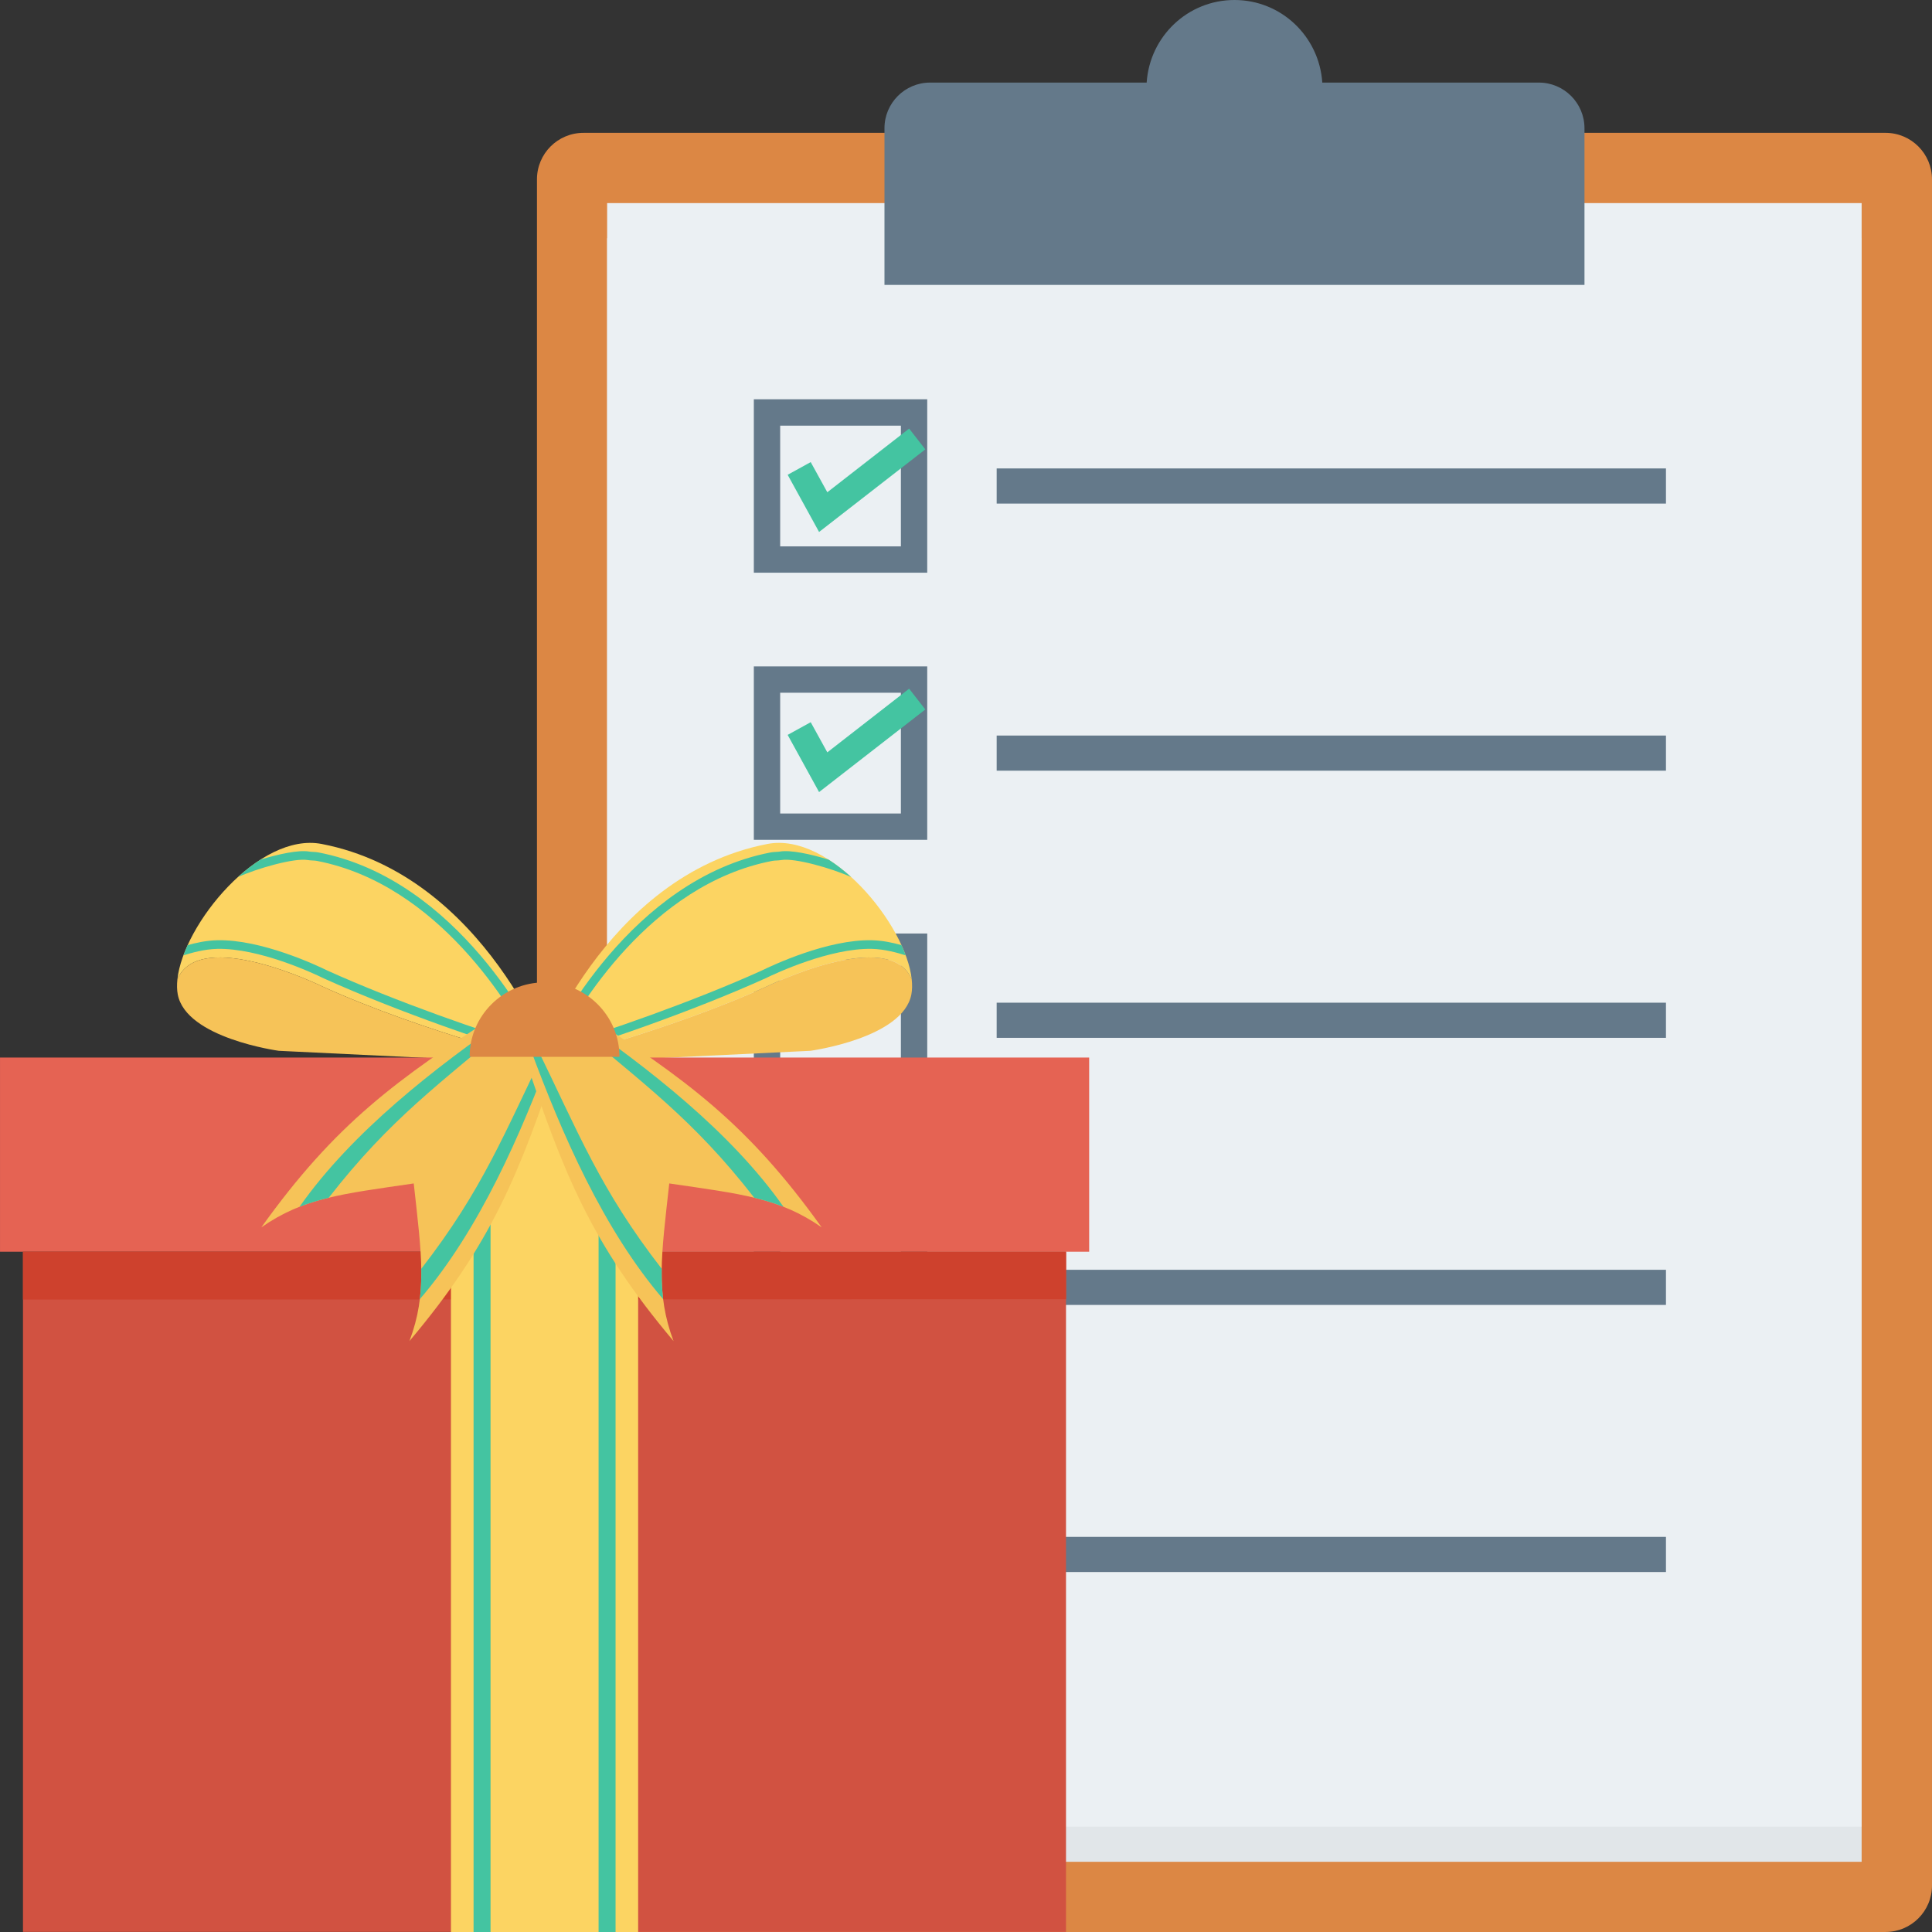<?xml version="1.0" encoding="iso-8859-1"?>
<!-- Generator: Adobe Illustrator 19.0.0, SVG Export Plug-In . SVG Version: 6.00 Build 0)  -->
<svg xmlns="http://www.w3.org/2000/svg" xmlns:xlink="http://www.w3.org/1999/xlink" version="1.1" id="Capa_1" x="0px" y="0px" viewBox="0 0 409.605 409.605" style="enable-background:new 0 0 409.605 409.605;" xml:space="preserve">
<rect x="0" y="0" width="409.605" height="409.605" fill="#333333" stroke="none"/>
<path style="fill:#DC8744;" d="M399.749,28.164H123.696c-5.442,0-9.854,4.412-9.854,9.854v361.728c0,5.442,4.412,9.854,9.854,9.854  h276.053c5.443,0,9.854-4.412,9.854-9.854V38.018C409.603,32.576,405.192,28.164,399.749,28.164z"/>
<rect x="128.719" y="50.504" style="fill:#E1E6E9;" width="265.969" height="344.218"/>
<rect x="128.719" y="43.059" style="fill:#EBF0F3;" width="265.969" height="344.218"/>
<g>
	<path style="fill:#64798A;" d="M326.243,17.507H280.34C279.692,7.743,271.651,0,261.722,0c-9.927,0-17.97,7.743-18.617,17.507   h-45.903c-5.349,0-9.685,4.336-9.685,9.685v33.212h148.411V27.192C335.928,21.843,331.592,17.507,326.243,17.507z"/>
	<path style="fill:#64798A;" d="M196.584,121.421h-36.764V84.654h36.764V121.421z M165.406,115.835h25.593V90.239h-25.593V115.835z"/>
	<rect x="211.305" y="99.313" style="fill:#64798A;" width="141.896" height="7.45"/>
	<path style="fill:#64798A;" d="M196.584,178.052h-36.764v-36.767h36.764V178.052z M165.406,172.467h25.593V146.87h-25.593V172.467z   "/>
	<rect x="211.305" y="155.945" style="fill:#64798A;" width="141.896" height="7.45"/>
	<path style="fill:#64798A;" d="M196.584,234.683h-36.764v-36.767h36.764V234.683z M165.406,229.098h25.593v-25.596h-25.593V229.098   z"/>
	<rect x="211.305" y="212.582" style="fill:#64798A;" width="141.896" height="7.45"/>
	<path style="fill:#64798A;" d="M196.584,291.314h-36.764v-36.767h36.764V291.314z M165.406,285.729h25.593v-25.596h-25.593V285.729   z"/>
	<rect x="211.305" y="269.21" style="fill:#64798A;" width="141.896" height="7.45"/>
	<path style="fill:#64798A;" d="M196.584,347.945h-36.764v-36.767h36.764V347.945z M165.406,342.36h25.593v-25.596h-25.593V342.36z"/>
	<rect x="211.305" y="325.837" style="fill:#64798A;" width="141.896" height="7.45"/>
</g>
<path style="fill:#FCD462;" d="M193.295,207.631c-1.242-11.656-17.279-31.276-30.6-28.7c-34.812,6.732-48.871,46.645-48.871,46.645  s27.231-6.647,48.871-16.498C162.695,209.078,188.571,196.404,193.295,207.631z"/>
<path style="fill:#44C4A1;" d="M184.863,199.343c-9.368-0.221-21.135,5.328-23.423,6.451c-14.454,6.528-33.391,13.123-43.151,15.947  c4.042-7.789,19.518-34.249,45.462-39.228c0.256-0.049,0.547-0.064,0.855-0.079c0.338-0.017,0.688-0.034,1.059-0.098  c2.839-0.488,10.703,1.763,14.794,3.608c-1.53-1.39-3.138-2.64-4.791-3.697c-3.859-1.191-8.098-2.088-10.315-1.708  c-0.279,0.048-0.56,0.06-0.839,0.073c-0.358,0.018-0.728,0.036-1.111,0.11c-29.647,5.69-45.926,38.36-47.685,42.067l-0.848,1.787  l1.918-0.518c9.019-2.434,29.818-9.558,45.485-16.638c2.199-1.079,13.65-6.428,22.548-6.252c2.805,0.063,5.468,0.842,7.195,1.376  c-0.265-0.713-0.559-1.436-0.893-2.167C189.4,199.892,187.2,199.395,184.863,199.343z"/>
<path style="fill:#F6C358;" d="M162.695,209.078c-21.64,9.851-48.871,16.498-48.871,16.498l57.976-2.794  c0,0,19.682-2.661,21.423-11.974c0.18-0.962,0.194-2.033,0.072-3.177C188.571,196.404,162.695,209.078,162.695,209.078z"/>
<path style="fill:#FCD462;" d="M37.61,207.631c1.242-11.656,17.279-31.276,30.6-28.7c34.812,6.732,48.871,46.645,48.871,46.645  s-27.231-6.647-48.871-16.498C68.21,209.078,42.334,196.404,37.61,207.631z"/>
<path style="fill:#44C4A1;" d="M46.042,199.343c9.368-0.221,21.135,5.328,23.423,6.451c14.454,6.528,33.391,13.123,43.151,15.947  c-4.042-7.789-19.518-34.249-45.462-39.228c-0.256-0.049-0.547-0.064-0.855-0.079c-0.338-0.017-0.688-0.034-1.059-0.098  c-2.839-0.488-10.703,1.763-14.794,3.608c1.53-1.39,3.138-2.64,4.791-3.697c3.859-1.191,8.098-2.088,10.315-1.708  c0.279,0.048,0.56,0.06,0.839,0.073c0.358,0.018,0.728,0.036,1.111,0.11c29.647,5.69,45.926,38.36,47.685,42.067l0.848,1.787  l-1.918-0.518c-9.019-2.434-29.818-9.558-45.485-16.638c-2.199-1.079-13.65-6.428-22.548-6.252  c-2.805,0.063-5.468,0.842-7.195,1.376c0.265-0.713,0.559-1.436,0.893-2.167C41.505,199.892,43.705,199.395,46.042,199.343z"/>
<path style="fill:#F6C358;" d="M68.21,209.078c21.64,9.851,48.871,16.498,48.871,16.498l-57.976-2.794  c0,0-19.682-2.661-21.423-11.974c-0.18-0.962-0.194-2.033-0.072-3.177C42.334,196.404,68.21,209.078,68.21,209.078z"/>
<rect x="0.003" y="224.21" style="fill:#E56353;" width="230.912" height="41.165"/>
<rect x="4.872" y="265.354" style="fill:#D15241;" width="221.133" height="144.23"/>
<polygon style="fill:#CE412D;" points="226.031,275.44 4.874,275.52 4.874,265.355 226.031,265.355 "/>
<rect x="95.608" y="224.21" style="fill:#FCD462;" width="39.685" height="185.395"/>
<g>
	<rect x="100.401" y="224.21" style="fill:#44C4A1;" width="3.599" height="185.395"/>
	<rect x="126.907" y="224.21" style="fill:#44C4A1;" width="3.599" height="185.395"/>
</g>
<path style="fill:#F6C358;" d="M86.808,284.322c3.812-10.158,2.598-18.118,0.909-33.417c-15.324,2.236-23.382,3.077-32.313,9.304  c15.727-21.956,28.47-31.255,51.263-45.926c4.773,3.665,7.16,5.497,11.933,9.162C110.063,249.062,104.221,263.661,86.808,284.322z"/>
<g>
	<path style="fill:#44C4A1;" d="M108.81,215.929c-0.155-0.119-0.297-0.228-0.456-0.35c-0.078-0.06-0.168-0.129-0.247-0.19   c-15.836,10.925-33.427,24.553-44.607,40.464c1.963-0.77,4.006-1.388,6.196-1.918c13.082-16.798,23.508-24.143,39.492-37.715   C109.037,216.104,108.927,216.019,108.81,215.929z"/>
	<path style="fill:#44C4A1;" d="M117.159,222.34c-0.079-0.061-0.169-0.13-0.247-0.19c-0.159-0.122-0.301-0.231-0.456-0.35   c-0.117-0.09-0.227-0.174-0.379-0.291c-9.187,18.792-13.706,30.672-26.765,47.489c0.036,2.24-0.05,4.359-0.305,6.442   C101.681,260.676,110.515,240.323,117.159,222.34z"/>
</g>
<path style="fill:#F6C358;" d="M142.798,284.322c-3.812-10.158-2.598-18.118-0.909-33.417c15.324,2.236,23.382,3.077,32.313,9.304  c-15.727-21.956-28.47-31.255-51.263-45.926c-4.773,3.665-7.16,5.497-11.933,9.162C119.543,249.062,125.385,263.661,142.798,284.322  z"/>
<g>
	<path style="fill:#44C4A1;" d="M120.796,215.929c0.155-0.119,0.297-0.228,0.456-0.35c0.078-0.06,0.168-0.129,0.247-0.19   c15.836,10.925,33.427,24.553,44.607,40.464c-1.963-0.77-4.006-1.388-6.196-1.918c-13.082-16.798-23.508-24.143-39.492-37.715   C120.569,216.104,120.679,216.019,120.796,215.929z"/>
	<path style="fill:#44C4A1;" d="M112.447,222.34c0.079-0.061,0.169-0.13,0.247-0.19c0.159-0.122,0.301-0.231,0.456-0.35   c0.117-0.09,0.227-0.174,0.379-0.291c9.187,18.792,13.706,30.672,26.765,47.489c-0.036,2.24,0.05,4.359,0.305,6.442   C127.925,260.676,119.091,240.323,112.447,222.34z"/>
</g>
<path style="fill:#DC8744;" d="M115.452,208.269c-8.774,0-15.888,7.068-15.888,15.787h31.775  C131.34,215.337,124.227,208.269,115.452,208.269z"/>
<g>
	<polygon style="fill:#44C4A1;" points="173.653,112.784 166.992,100.66 171.879,97.969 175.399,104.362 192.744,90.864    196.177,95.271  "/>
	<polygon style="fill:#44C4A1;" points="173.653,167.929 166.992,155.805 171.879,153.114 175.399,159.507 192.744,146.009    196.177,150.416  "/>
</g>
<g>
</g>
<g>
</g>
<g>
</g>
<g>
</g>
<g>
</g>
<g>
</g>
<g>
</g>
<g>
</g>
<g>
</g>
<g>
</g>
<g>
</g>
<g>
</g>
<g>
</g>
<g>
</g>
<g>
</g>
</svg>
